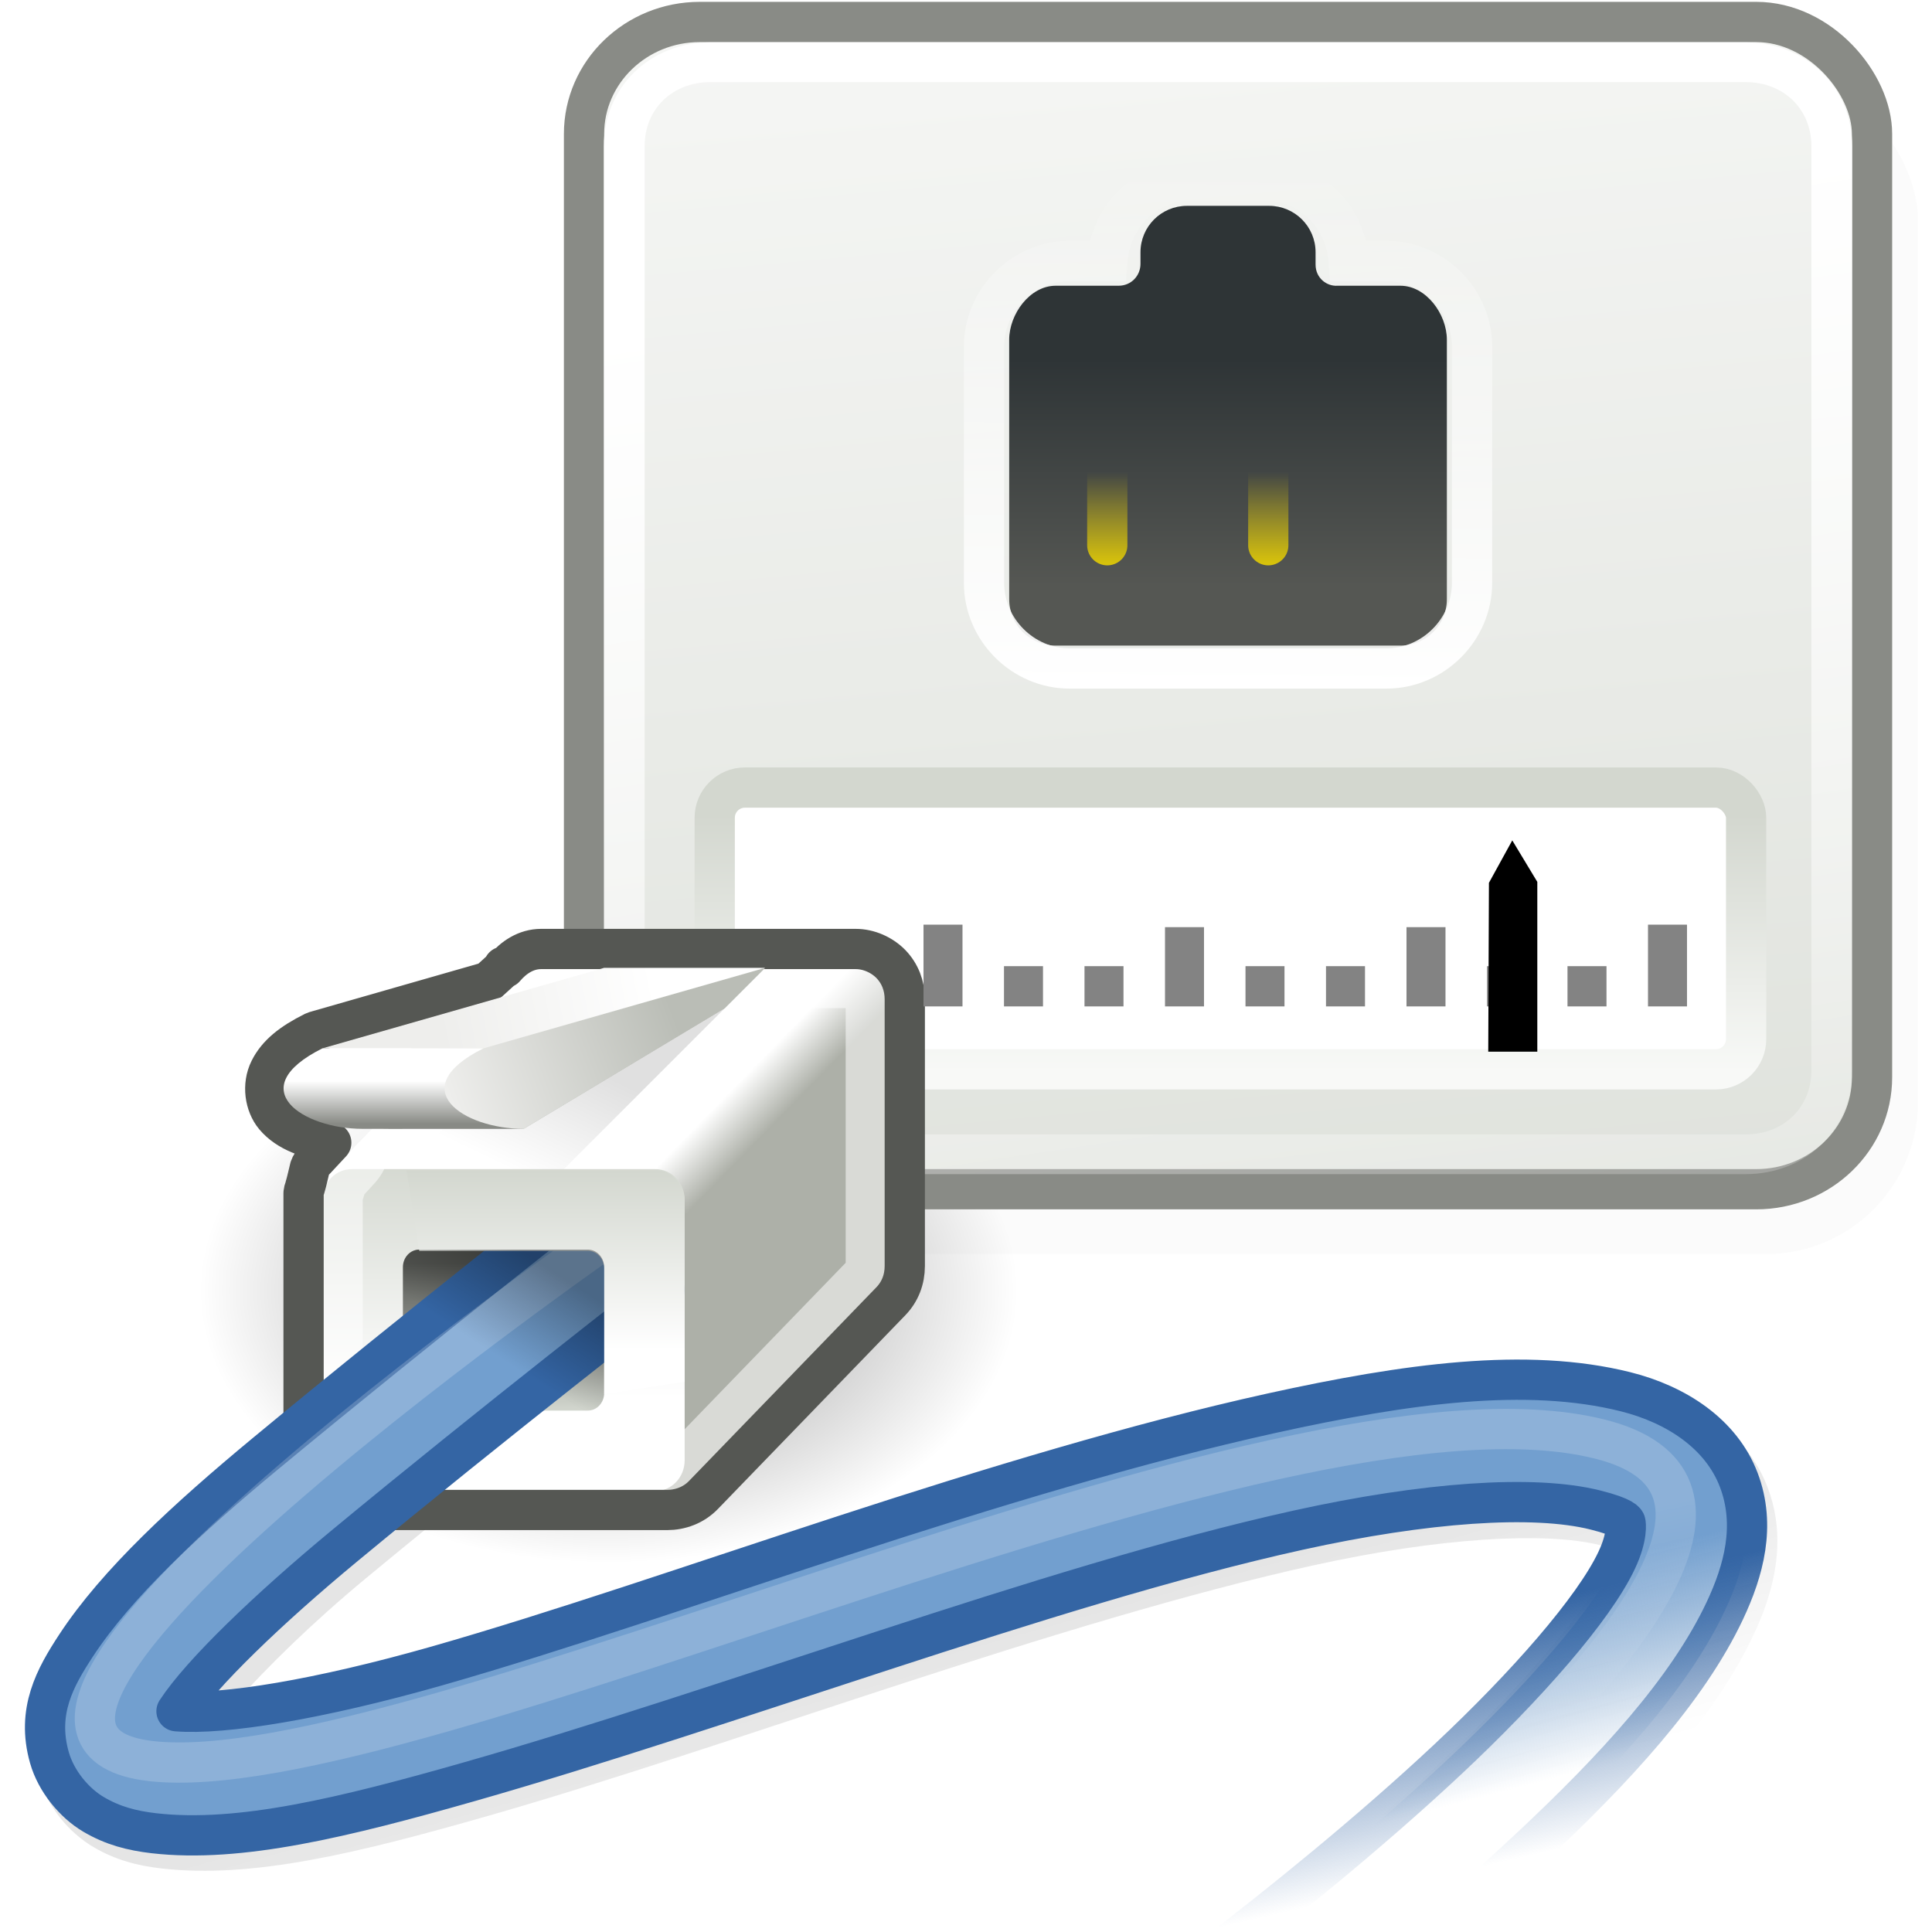 <?xml version="1.0" encoding="UTF-8" standalone="no"?>
<!-- Created with Inkscape (http://www.inkscape.org/) -->
<svg id="svg11300" xmlns:rdf="http://www.w3.org/1999/02/22-rdf-syntax-ns#" xmlns="http://www.w3.org/2000/svg" height="48" width="48" version="1.0" xmlns:cc="http://creativecommons.org/ns#" xmlns:xlink="http://www.w3.org/1999/xlink" xmlns:dc="http://purl.org/dc/elements/1.1/">
 <defs id="defs3">
  <radialGradient id="radialGradient8544" gradientUnits="userSpaceOnUse" cy="17.586" cx="-85.084" gradientTransform="matrix(1.501 0 0 1.476 42.595 -7.627)" r="54.486">
   <stop id="stop8540" style="stop-color:#fff" offset="0"/>
   <stop id="stop8542" style="stop-color:#fff;stop-opacity:0" offset="1"/>
  </radialGradient>
  <filter id="filter8562">
   <feGaussianBlur id="feGaussianBlur8564" stdDeviation="0.323"/>
  </filter>
  <filter id="filter5386">
   <feGaussianBlur id="feGaussianBlur5388" stdDeviation="0.263"/>
  </filter>
  <linearGradient id="linearGradient7269">
   <stop id="stop7271" style="stop-color:#fff" offset="0"/>
   <stop id="stop7273" style="stop-color:#d3d7cf" offset="1"/>
  </linearGradient>
  <linearGradient id="linearGradient7422">
   <stop id="stop7424" style="stop-color:#edd400" offset="0"/>
   <stop id="stop7426" style="stop-color:#edd400;stop-opacity:0" offset="1"/>
  </linearGradient>
  <filter id="filter5406">
   <feGaussianBlur id="feGaussianBlur5408" stdDeviation="0.782"/>
  </filter>
  <radialGradient id="radialGradient7885" gradientUnits="userSpaceOnUse" cy="34.786" cx="14.363" gradientTransform="matrix(1 0 0 .688 0 10.838)" r="8.795">
   <stop id="stop7824" offset="0"/>
   <stop id="stop7826" style="stop-opacity:0" offset="1"/>
  </radialGradient>
  <linearGradient id="linearGradient7887" y2="-6.568" gradientUnits="userSpaceOnUse" x2="-11.006" gradientTransform="matrix(2 0 0 1.933 43.5 .533)" y1="25.357" x1="-7.975">
   <stop id="stop6993" style="stop-color:#d3d7cf" offset="0"/>
   <stop id="stop6995" style="stop-color:#fff" offset="1"/>
  </linearGradient>
  <linearGradient id="linearGradient7889" y2="18.938" gradientUnits="userSpaceOnUse" x2="-5.51" y1="3.755" x1="-7.852">
   <stop id="stop7440" style="stop-color:#fff" offset="0"/>
   <stop id="stop7442" style="stop-color:#fff;stop-opacity:0" offset="1"/>
  </linearGradient>
  <linearGradient id="linearGradient7891" y2="47.812" gradientUnits="userSpaceOnUse" x2="30.5" y1="41.125" x1="28.625">
   <stop id="stop7690" offset="0"/>
   <stop id="stop7692" style="stop-opacity:0" offset="1"/>
  </linearGradient>
  <linearGradient id="linearGradient7893" y2="54.416" gradientUnits="userSpaceOnUse" x2=".822" y1="55.219" x1="1.626">
   <stop id="stop7265" style="stop-color:#adb0a8" offset="0"/>
   <stop id="stop7267" style="stop-color:#fff" offset="1"/>
  </linearGradient>
  <linearGradient id="linearGradient7895" y2="54.708" xlink:href="#linearGradient7269" gradientUnits="userSpaceOnUse" x2="-4.221" gradientTransform="matrix(.964 0 0 .972 -0.25 1.694)" y1="59.879" x1="-4.221"/>
  <linearGradient id="linearGradient7897" y2="54" gradientUnits="userSpaceOnUse" x2="-3.359" gradientTransform="translate(-4 -24)" y1="51.138" x1="-1.989">
   <stop id="stop7259" offset="0"/>
   <stop id="stop7261" style="stop-opacity:0" offset="1"/>
  </linearGradient>
  <linearGradient id="linearGradient7899" y2="50.563" gradientUnits="userSpaceOnUse" x2=".884" gradientTransform="translate(-4 -24)" y1="52.64" x1="-4.685">
   <stop id="stop7239" style="stop-color:#eeeeec" offset="0"/>
   <stop id="stop7241" style="stop-color:#babdb6" offset="1"/>
  </linearGradient>
  <linearGradient id="linearGradient7901" y2="49.458" gradientUnits="userSpaceOnUse" x2=".265" gradientTransform="translate(-4 -24)" y1="50.519" x1="-5.082">
   <stop id="stop7247" style="stop-color:#eeeeec" offset="0"/>
   <stop id="stop7249" style="stop-color:#fff" offset="1"/>
  </linearGradient>
  <linearGradient id="linearGradient7903" y2="51.812" gradientUnits="userSpaceOnUse" x2="-5.969" gradientTransform="translate(-4 -24)" y1="52.875" x1="-5.969">
   <stop id="stop7188" style="stop-color:#888a85" offset="0"/>
   <stop id="stop7190" style="stop-color:#fff" offset="1"/>
  </linearGradient>
  <linearGradient id="linearGradient7905" y2="59.445" gradientUnits="userSpaceOnUse" x2="-3.535" gradientTransform="matrix(1 0 0 1.029 -4 -25.143)" y1="55.867" x1="-3.535">
   <stop id="stop7279" style="stop-color:#555753" offset="0"/>
   <stop id="stop7281" style="stop-color:#d3d7cf" offset="1"/>
  </linearGradient>
  <linearGradient id="linearGradient7907" y2="26.205" gradientUnits="userSpaceOnUse" x2="32.812" gradientTransform="matrix(1.087 0 0 1.086 -1.581 -12.943)" y1="21" x1="32.812">
   <stop id="stop7342" style="stop-color:#2e3436" offset="0"/>
   <stop id="stop7344" style="stop-color:#555753" offset="1"/>
  </linearGradient>
  <linearGradient id="linearGradient7909" y2="16" gradientUnits="userSpaceOnUse" x2="29" gradientTransform="translate(1 -11)" y1="29" x1="28.875">
   <stop id="stop7432" style="stop-color:#fff" offset="0"/>
   <stop id="stop7434" style="stop-color:#fff;stop-opacity:0" offset="1"/>
  </linearGradient>
  <linearGradient id="linearGradient7911" y2="24.688" xlink:href="#linearGradient7422" gradientUnits="userSpaceOnUse" x2="30.312" y1="27.313" x1="30.312"/>
  <linearGradient id="linearGradient7921" y2="45.062" gradientUnits="userSpaceOnUse" x2="38.875" y1="40.312" x1="37.625">
   <stop id="stop7654" style="stop-color:#729fcf" offset="0"/>
   <stop id="stop7656" style="stop-color:#729fcf;stop-opacity:0" offset="1"/>
  </linearGradient>
  <linearGradient id="linearGradient7923" y2="46.562" gradientUnits="userSpaceOnUse" x2="40.125" y1="40.625" x1="38.75">
   <stop id="stop7578" style="stop-color:#3465a4" offset="0"/>
   <stop id="stop7580" style="stop-color:#3465a4;stop-opacity:0" offset="1"/>
  </linearGradient>
  <linearGradient id="linearGradient7925" y2="42.938" gradientUnits="userSpaceOnUse" x2="42.124" y1="38.312" x1="41.188">
   <stop id="stop7662" style="stop-color:#fff" offset="0"/>
   <stop id="stop7664" style="stop-color:#fff;stop-opacity:0" offset="1"/>
  </linearGradient>
  <linearGradient id="linearGradient7927" y2="55" xlink:href="#linearGradient7269" gradientUnits="userSpaceOnUse" x2="-4.11" gradientTransform="matrix(1.125 0 0 1.167 15.875 -34.135)" y1="58.808" x1="-4.11"/>
  <linearGradient id="linearGradient7929" y2="34.562" gradientUnits="userSpaceOnUse" x2="-7.781" y1="32.438" x1="-6.406">
   <stop id="stop7814" offset="0"/>
   <stop id="stop7816" style="stop-opacity:0" offset="1"/>
  </linearGradient>
  <linearGradient id="linearGradient8911" y2="27.583" gradientUnits="userSpaceOnUse" x2="31.622" y1="21.205" x1="31.622">
   <stop id="stop8907" style="stop-color:#d3d7cf" offset="0"/>
   <stop id="stop8909" style="stop-color:#f8f9f7" offset="1"/>
  </linearGradient>
 </defs>
 <g id="layer1" transform="translate(-296.06 -39.996)">
  <g id="g7627" transform="matrix(1.888 0 0 1.888 22.132 26.176)">
   <path id="path8508" style="filter:url(#filter8562);stroke:url(#radialGradient8544);stroke-width:.53;fill:none" d="m154.31 9.875c-0.55 0.011-1.12 0.209-1.5 0.594l-9.59 9.843v0.032c-0.82 0.819-0.88 1.226-0.88 1.218 0-0.003 0 0.013 0.1 0.094 0.09 0.081 0.29 0.199 0.56 0.313 0.55 0.227 1.36 0.431 2.19 0.656s1.65 0.447 2.37 0.906h0.03c0.15 0.096 0.31 0.248 0.44 0.469s0.18 0.527 0.13 0.781c-0.11 0.508-0.4 0.693-0.6 0.844-0.39 0.302-0.78 0.492-1.18 0.687-0.03 0.014-0.04 0.018-0.07 0.032 0.73 0.338 1.56 0.747 2.03 0.875 0.74 0.199 1.15 0.213 1.69 0.375 0.27 0.081 0.66 0.281 0.88 0.656 0.21 0.375 0.2 0.716 0.18 1.031-0.02 0.461-0.17 1.206-0.31 1.969 0.19 0.053 0.36 0.091 0.91 0.219 0.39 0.09 0.83 0.232 1.25 0.593 0.42 0.362 0.72 0.941 0.84 1.594 0-0.006-0.12-0.112 0.03-0.062 0.16 0.049 0.54 0.093 0.97 0.031 0.59-0.085 1.16-0.431 1.72-0.719-0.07-0.065-0.11-0.058-0.19-0.156-0.17-0.211-0.33-0.574-0.28-0.938 0.05-0.363 0.25-0.617 0.44-0.812v-0.031c1.21-1.222 2.51-1.537 3.31-1.75 0.4-0.107 0.66-0.214 0.81-0.313 0.08-0.049 0.13-0.174 0.19-0.25-0.17-0.122-0.39-0.274-0.69-0.437-0.36-0.2-0.73-0.381-1.09-0.719-0.18-0.169-0.44-0.424-0.47-0.906s0.29-0.904 0.56-1.094c0.77-0.539 1.76-0.884 2.82-1.25s2.19-0.719 3.06-1.125 1.4-0.89 1.5-1.125c0.05-0.117 0.07-0.174 0-0.375s-0.27-0.522-0.69-0.937v-0.032l-10-10.25c-0.43-0.409-0.91-0.542-1.47-0.531z" xlink:href="#use7633" transform="translate(143.27)"/>
  </g>
  <g id="g7837" transform="translate(296.07 39.042)">
   <path id="path7013" style="fill:#fff;fill-rule:evenodd" d="m5 12h3 2-3-2z"/>
   <path id="path7840" style="opacity:.459;fill:url(#radialGradient7885);fill-rule:evenodd" d="m23.158 34.786a8.795 6.055 0 1 1 -17.59 0 8.795 6.055 0 1 1 17.59 0z" transform="matrix(1.156 0 0 1.117 -1.489 -5.813)"/>
   <rect id="rect7696" ry="3.723" style="opacity:.12;filter:url(#filter5386);fill-rule:evenodd" rx="3.723" transform="matrix(1.016 0 0 1.016 -.49 -.271)" height="29" width="32" y="2.875" x="15.375"/>
   <rect id="rect5925" style="stroke-linejoin:round;stroke-opacity:.992;fill-rule:evenodd;stroke-dashoffset:.7;stroke:#888a85;stroke-linecap:round;fill:url(#linearGradient7887)" rx="2.877" ry="2.781" height="29" width="32" y="1.5" x="14.5"/>
   <rect id="rect8903" style="fill-rule:evenodd;stroke-dashoffset:0pt;stroke:url(#linearGradient8911);fill:#fff" rx=".75" ry=".75" height="7" width="25.625" y="20.521" x="17.747"/>
   <path id="path6964" style="stroke-linejoin:round;stroke-opacity:.992;stroke-dashoffset:.7;stroke:url(#linearGradient7889);stroke-linecap:round;stroke-width:.473;fill:none" d="m-12.5 1.5c-0.573 0-1 0.427-1 1v11c0 0.573 0.427 1 1 1h12c0.573 0 1-0.427 1-1v-11c0-0.573-0.427-1-1-1h-12z" transform="matrix(2.143 0 0 2.087 44.429 -.63)"/>
   <path id="path7678" style="opacity:.319;filter:url(#filter5406);fill:url(#linearGradient7891);fill-rule:evenodd" d="m14.688 31c-0.069 0.018-0.133 0.05-0.188 0.094 0 0-4.305 3.322-8.219 6.562-1.965 1.627-3.765 3.258-4.844 4.906-0.523 0.8-1.103 1.843-0.719 3.188 0.209 0.731 0.736 1.36 1.344 1.719 0.554 0.327 1.105 0.464 1.687 0.531 2.271 0.262 4.908-0.391 8.031-1.281 3.131-0.893 6.704-2.115 10.281-3.281 3.578-1.167 7.2-2.283 10.313-2.969 3.107-0.685 5.759-0.842 7.125-0.5 0.219 0.054 0.263 0.062 0.344 0.093-0.02 0.107-0.057 0.226-0.156 0.438-0.491 1.041-2.144 2.982-4.063 4.781-3.845 3.605-8.781 7.094-8.781 7.094-0.114 0.078-0.191 0.198-0.214 0.333-0.024 0.135 0.008 0.274 0.089 0.386l1.75 2.437c0.169 0.207 0.469 0.248 0.687 0.094 0 0 5.065-3.512 9.219-7.406 2.074-1.945 3.951-3.934 4.937-6.031 0.493-1.047 0.846-2.34 0.344-3.657-0.51-1.339-1.774-2.154-3.156-2.5-2.606-0.651-5.671-0.209-9.031 0.531-3.366 0.743-7.043 1.885-10.657 3.063-3.612 1.178-7.118 2.37-10.093 3.219-2.181 0.622-3.892 0.927-5.125 1.031 0.785-0.875 1.877-1.957 3.25-3.094 3.711-3.072 7.968-6.375 7.968-6.375 0.218-0.16 0.272-0.461 0.126-0.687l-1.688-2.5c-0.119-0.188-0.347-0.277-0.562-0.219z" transform="translate(.25 -.625)"/>
   <g id="g7846" transform="translate(20)">
    <g id="g7848" transform="matrix(1.167 0 0 1.2 -3.833 -36.2)">
     <path id="path7850" style="fill:url(#linearGradient7893);fill-rule:evenodd" d="m-2.344 51c-0.205 0-0.381 0.101-0.5 0.25l-4.016 4c-0.035 0.132-0.099 0.271-0.141 0.406v5.521c0 0.364 0.296 0.656 0.656 0.656h6.688c0.18 0 0.351-0.069 0.469-0.187l4-4c0.117-0.119 0.188-0.287 0.188-0.469v-5.521c0-0.182-0.07-0.35-0.188-0.468-0.119-0.119-0.289-0.188-0.469-0.188h-6.688z"/>
     <path id="path7852" style="fill:url(#linearGradient7895);fill-rule:evenodd" d="m-6.374 55.167h6.462c0.347 0 0.626 0.284 0.626 0.638v5.39c0 0.354-0.279 0.638-0.626 0.638h-6.462c-0.347 0-0.626-0.284-0.626-0.638v-5.39c0-0.354 0.279-0.638 0.626-0.638z"/>
    </g>
    <path id="path7854" style="opacity:.123;fill:url(#linearGradient7897);fill-rule:evenodd" d="m-5 25l-5 5h4l5-5h-4"/>
    <path id="path7856" style="fill:#babdb6;fill-rule:evenodd" d="m-1 25l-9.5 4h3.5l5-3 1-1"/>
    <path id="path7858" style="opacity:.534;stroke-linejoin:round;stroke-dashoffset:.7;stroke:#fff;stroke-linecap:round;fill:none" d="m-6.562 25.5c-0.024 0-0.055 0.006-0.156 0.125-0.03 0.023-0.061 0.044-0.094 0.063-0.02 0.021-0.041 0.042-0.062 0.062-0.02 0.022-0.041 0.043-0.062 0.062h-0.031c-0.02 0.022-0.041 0.043-0.062 0.063l-0.188 0.187c-0.107 0.101-0.235 0.176-0.375 0.219l-4.25 1.219c-0.4 0.208-0.534 0.349-0.594 0.469 0 0.002 0.035 0.134 0 0.093 0.082 0.099 0.361 0.253 0.844 0.344 0.34 0.069 0.617 0.314 0.727 0.643s0.035 0.692-0.195 0.951l-0.344 0.375c-0.02 0.088-0.054 0.17-0.094 0.313-0.007 0.026 0.008 0.035 0 0.062v6.5c0 0.054 0 0.116 0.062 0.188 0.032 0.036 0.104 0.062 0.157 0.062h7.843c0.093 0 0.168-0.01 0.219-0.062-0-0.011-0-0.021 0-0.032l4.656-4.812c0.052-0.054 0.062-0.079 0.062-0.188v-6.625c0-0.108-0.01-0.164-0.062-0.219-0.037-0.037-0.155-0.062-0.188-0.062h-7.812z"/>
    <path id="path7860" style="stroke-linejoin:round;stroke-dashoffset:.7;stroke:#555753;stroke-linecap:round;fill:none" d="m-6.562 24.531c-0.388 0-0.692 0.219-0.906 0.469l-0.031-0.031-0.031 0.062-0.344 0.313-4.25 1.218c-0.032 0.008-0.064 0.018-0.094 0.032-0.549 0.274-0.902 0.554-1.093 0.937-0.192 0.384-0.117 0.867 0.124 1.157 0.329 0.393 0.858 0.552 1.407 0.656l-0.407 0.437c-0.056 0.052-0.099 0.116-0.124 0.188-0.032 0.121-0.07 0.316-0.126 0.5-0.016 0.04-0.026 0.082-0.031 0.125v6.656c0 0.299 0.113 0.582 0.313 0.812 0.199 0.231 0.511 0.407 0.875 0.407h7.843c0.324 0 0.657-0.116 0.906-0.375l4.656-4.813c0.226-0.235 0.344-0.539 0.344-0.875v-6.625c0-0.335-0.118-0.64-0.344-0.875-0.224-0.229-0.551-0.375-0.875-0.375h-7.812z"/>
    <path id="path7862" style="fill:url(#linearGradient7899);fill-rule:evenodd" d="m-1 25l-11 2.5 2 1.5h3l5-3 1-1"/>
    <path id="path7864" style="fill:url(#linearGradient7901);fill-rule:evenodd" d="m-5 25l-7 2h4l7-2h-4"/>
    <path id="path7866" style="fill:url(#linearGradient7903);fill-rule:evenodd" d="m-12 27h3.713 0.287c-2 1-0.5 2 1 2h-4c-1.5 0-3-1-1-2z"/>
    <path id="path7868" style="fill:url(#linearGradient7905);fill-rule:evenodd" d="m-9.594 32h4.188c0.225 0 0.406 0.195 0.406 0.438v3.124c0 0.243-0.181 0.438-0.406 0.438h-4.188c-0.225 0-0.406-0.195-0.406-0.438v-3.124c0-0.243 0.181-0.438 0.406-0.438z"/>
   </g>
   <path id="rect7327" style="fill:url(#linearGradient7907);fill-rule:evenodd" d="m29.48 6.068c-0.639 0-1.155 0.516-1.155 1.154v0.288c0 0.293-0.229 0.543-0.544 0.543h-1.563c-0.639 0-1.155 0.703-1.155 1.342v6.445c0 0.638 0.516 1.154 1.155 1.154h8.564c0.639 0 1.155-0.516 1.155-1.154v-6.445c0-0.638-0.516-1.342-1.155-1.342h-1.563c-0.262 0.018-0.544-0.186-0.544-0.526v-0.305c0-0.638-0.516-1.154-1.155-1.154h-2.04z"/>
   <path id="path7350" style="stroke-dashoffset:.7;stroke:url(#linearGradient7909);stroke-linecap:round;fill:none" d="m29.562 5.438c-1.109 0-1.984 0.908-2.062 2h-0.938c-1.159 0-2.124 0.966-2.124 2.125v5.875c0 1.159 0.965 2.124 2.124 2.124h7.876c1.159 0 2.124-0.965 2.124-2.124v-5.875c0-1.159-0.965-2.125-2.124-2.125h-0.938c-0.078-1.092-0.953-2-2.062-2h-1.876z"/>
   <g id="g7393" style="stroke:url(#linearGradient7911)" transform="translate(1 -12)">
    <path id="path7352" style="stroke:url(#linearGradient7911);stroke-linecap:round;stroke-width:1px;fill:none" d="m26.5 26.5v-2"/>
    <path id="path7362" style="stroke:url(#linearGradient7911);stroke-linecap:round;stroke-width:1px;fill:none" d="m28.5 26.5v-2"/>
    <path id="path7364" style="stroke:url(#linearGradient7911);stroke-linecap:round;stroke-width:1px;fill:none" d="m30.5 26.5v-2"/>
    <path id="path7366" style="stroke:url(#linearGradient7911);stroke-linecap:round;stroke-width:1px;fill:none" d="m32.5 26.5v-2"/>
   </g>
   <path id="path7877" style="stroke-linejoin:round;fill-rule:evenodd;stroke:url(#linearGradient7923);fill:url(#linearGradient7921)" d="m14.688 30.562s-4.19 3.268-8.094 6.5c-1.952 1.617-3.698 3.222-4.719 4.782-0.51 0.78-0.987 1.623-0.656 2.781 0.165 0.579 0.611 1.121 1.094 1.406s0.958 0.406 1.5 0.469c2.124 0.245 4.731-0.394 7.843-1.281 3.113-0.888 6.669-2.083 10.25-3.25 3.581-1.168 7.197-2.306 10.344-3s5.835-0.885 7.375-0.5c0.729 0.182 0.746 0.301 0.75 0.312 0.004 0.012 0.065 0.336-0.219 0.938-0.566 1.204-2.245 3.116-4.187 4.937-3.885 3.642-8.844 7.125-8.844 7.125l1.75 2.438s5.041-3.517 9.156-7.375c2.058-1.929 3.879-3.892 4.813-5.875 0.466-0.992 0.777-2.113 0.344-3.25-0.434-1.137-1.542-1.87-2.813-2.188-2.46-0.615-5.444-0.204-8.781 0.531-3.337 0.736-7.019 1.856-10.625 3.032-3.607 1.176-7.129 2.395-10.125 3.25-2.913 0.83-5.298 1.22-6.469 1.125 0.62-0.948 2.296-2.554 4.156-4.094 3.721-3.08 7.969-6.375 7.969-6.375l-1.812-2.438z"/>
   <path id="path7879" style="opacity:.19;stroke:url(#linearGradient7925);stroke-width:1px;fill:none" d="m15.672 31.27s-18.437 12.687-11.937 13.437 28-10 36-8-12 16-12 16"/>
   <path id="path7881" style="fill:url(#linearGradient7927);fill-rule:evenodd" d="m10.089 30.031l0.317 2h4.188c0.225 0 0.406 0.195 0.406 0.438v3.125l2-0.313v-4.469c0-0.424-0.314-0.781-0.719-0.781h-6.192z"/>
   <path id="path7883" d="m-9.594 32h4.188c0.225 0 0.406 0.195 0.406 0.438v3.124c0 0.243-0.181 0.438-0.406 0.438h-4.188c-0.225 0-0.406-0.195-0.406-0.438v-3.124c0-0.243 0.181-0.438 0.406-0.438z" style="opacity:.354;fill:url(#linearGradient7929);fill-rule:evenodd" transform="translate(20)"/>
   <rect id="rect8913" style="fill-rule:evenodd;fill:#838383" height="2.031" width=".969" y="23.927" x="22.934"/>
   <rect id="rect8915" style="fill-rule:evenodd;fill:#838383" height="1" width=".969" y="24.958" x="24.934"/>
   <rect id="rect8917" style="fill-rule:evenodd;fill:#838383" height="1" width=".969" y="24.958" x="26.934"/>
   <rect id="rect8919" style="fill-rule:evenodd;fill:#838383" height="1.969" width=".969" y="23.989" x="28.934"/>
   <rect id="rect8921" style="fill-rule:evenodd;fill:#838383" height="1" width=".969" y="24.958" x="30.934"/>
   <rect id="rect8923" style="fill-rule:evenodd;fill:#838383" height="1" width=".969" y="24.958" x="32.934"/>
   <rect id="rect8925" style="fill-rule:evenodd;fill:#838383" height="1.969" width=".969" y="23.989" x="34.934"/>
   <rect id="rect8927" style="fill-rule:evenodd;fill:#838383" height="1" width=".969" y="24.958" x="36.934"/>
   <rect id="rect8929" style="fill-rule:evenodd;fill:#838383" height="1" width=".969" y="24.958" x="38.934"/>
   <rect id="rect8931" style="fill-rule:evenodd;fill:#838383" height="2.031" width=".969" y="23.927" x="40.934"/>
   <path id="path8933" style="fill-rule:evenodd" d="m36.965 27.083h1.219v-4.219l-0.622-1.031-0.58 1.055-0.017 4.195z"/>
  </g>
 </g>
</svg>
